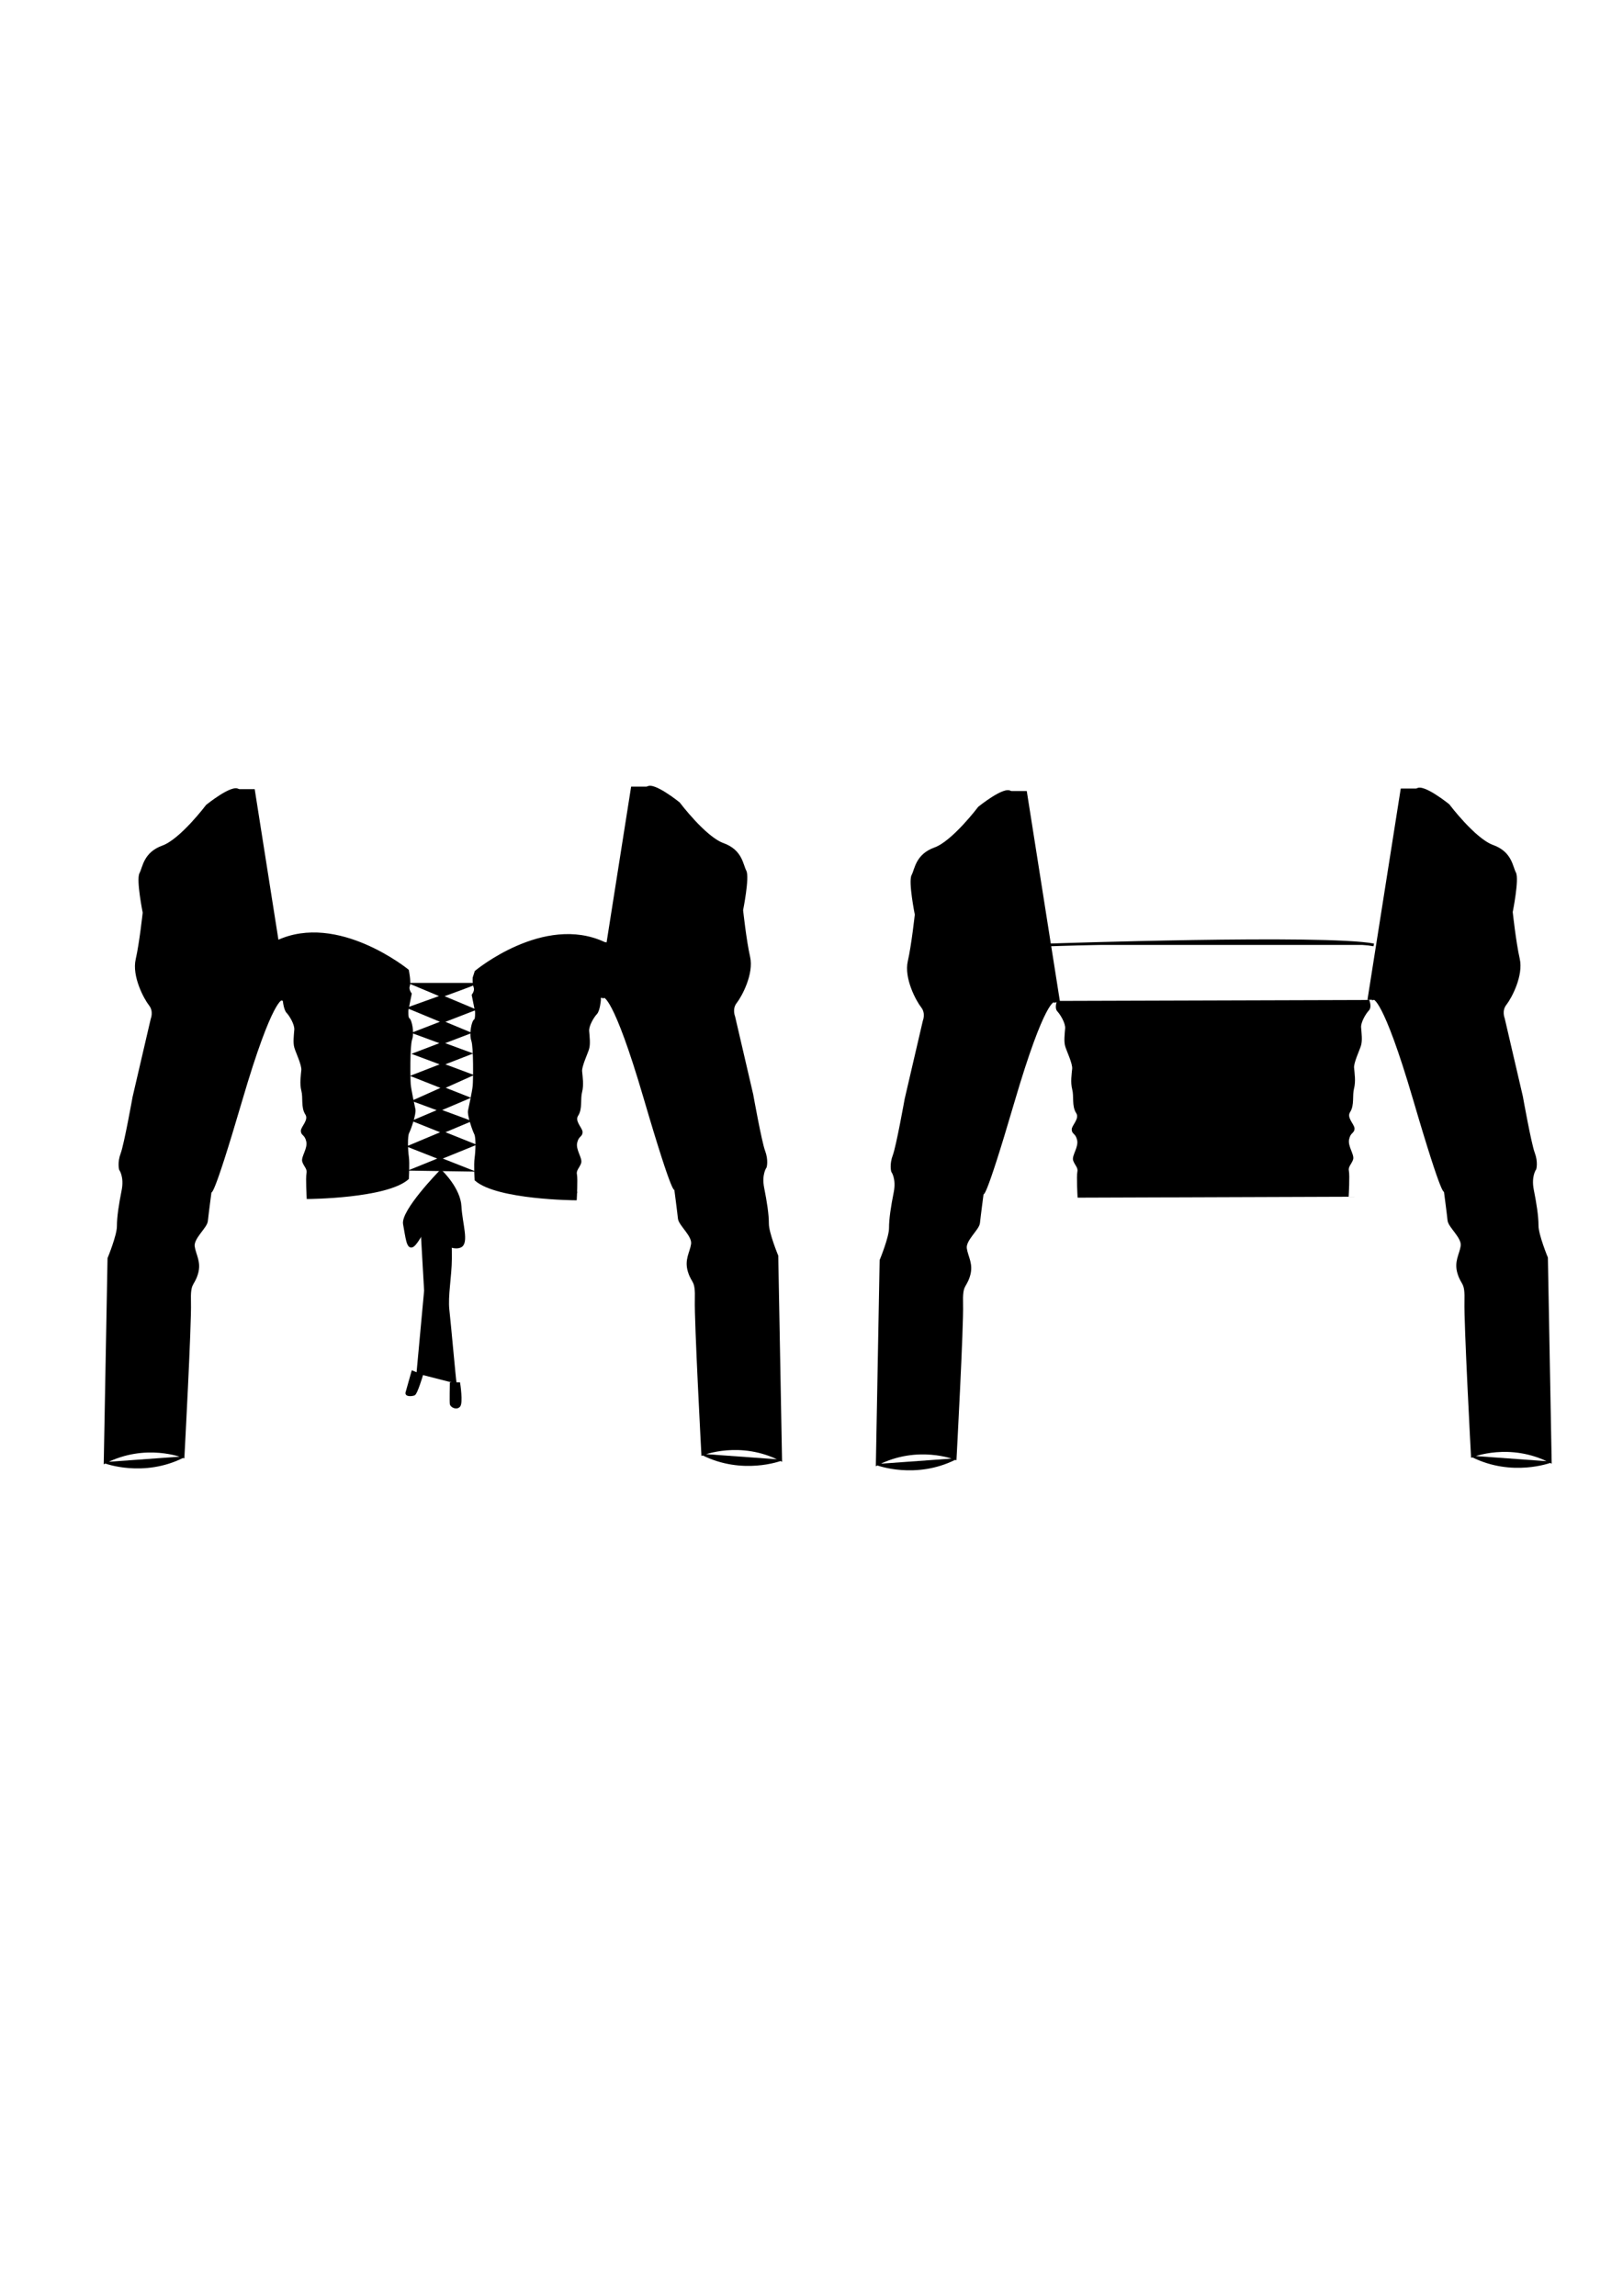 <?xml version="1.0" encoding="utf-8"?>
<!-- Generator: Adobe Illustrator 25.2.0, SVG Export Plug-In . SVG Version: 6.00 Build 0)  -->
<svg version="1.1" id="Layer_1" xmlns="http://www.w3.org/2000/svg" xmlns:xlink="http://www.w3.org/1999/xlink" x="0px" y="0px"
	 viewBox="0 0 595.28 841.89" style="enable-background:new 0 0 595.28 841.89;" xml:space="preserve">
<style type="text/css">
	.st0{stroke:#000000;stroke-miterlimit:10;}
	.st1{stroke:#000000;stroke-width:0.5;stroke-miterlimit:10;}
	.st2{stroke:#000000;stroke-width:0.5;stroke-miterlimit:10;stroke-dasharray:0.969,0.969;}
	.st3{stroke:#000000;stroke-width:0.75;stroke-miterlimit:10;}
	.st4{stroke:#000000;stroke-width:0.5;stroke-miterlimit:10;stroke-dasharray:1;}
</style>
<g>
	<polygon class="st0" points="87.47,289.89 92.99,289.89 105.04,366.35 103.32,366.35 	"/>
	<path class="st0" d="M67.15,534.08c0,0-13.78-5.51-28.59,2.07l1.38-74.67c0,0,3.44-8.34,3.44-11.78s0.69-7.92,1.72-13.09
		c1.03-5.17-0.92-7.81-0.92-7.81s-0.69-2.41,0.57-5.74c1.26-3.33,4.36-20.67,4.36-20.67l6.66-28.64c0,0,1.21-2.93-0.69-5.34
		c-1.89-2.41-6.2-10.5-4.82-16.53c1.38-6.03,2.58-17.22,2.58-17.22s-2.41-12.05-1.21-14.29c1.21-2.24,1.38-7.4,8.09-9.82
		c6.72-2.41,16.25-15.04,16.25-15.04s9.41-7.58,11.48-5.63c2.07,1.95,15.84,76.46,15.84,76.46s-3.67-1.26-14.92,37.08
		s-11.25,33.29-11.25,33.29s-1.15,8.73-1.38,11.02c-0.23,2.3-5.28,6.2-4.82,9.41c0.46,3.21,2.53,5.74,1.15,10.1
		s-2.76,2.76-2.53,10.33C69.79,485.18,67.15,534.08,67.15,534.08z"/>
	<path class="st0" d="M38.57,536.15c0,0,14.01,5.28,28.59-2.07"/>
	<g>
		<g>
			<path class="st1" d="M38.57,531.33c0,0,0.15-0.09,0.44-0.23"/>
			<path class="st2" d="M39.88,530.69c3.1-1.32,11.7-4.05,26.28-1.82"/>
			<path class="st1" d="M66.66,528.95c0.16,0.03,0.33,0.05,0.5,0.08"/>
		</g>
	</g>
	<g>
		<path d="M87.58,297.01c-2.36,1.12-4.62,2.49-6.79,3.97c-2.16,1.5-4.23,3.13-6.1,4.98c-1.86,1.86-3.55,3.89-4.9,6.15
			c-1.3,2.29-2.22,4.79-2.63,7.4c0.37-2.62,1.25-5.14,2.52-7.46c1.33-2.29,3-4.37,4.84-6.27c1.85-1.89,3.92-3.57,6.06-5.11
			c2.16-1.53,4.41-2.93,6.8-4.12L87.58,297.01z"/>
	</g>
	<g>
		<path d="M92.14,311.22c-0.34,2.15-0.89,4.23-1.56,6.28c-0.68,2.04-1.52,4.04-2.54,5.94c-1.04,1.89-2.28,3.66-3.73,5.26
			c-1.48,1.57-3.21,2.88-5.1,3.9c1.87-1.06,3.57-2.39,5.01-3.98c1.4-1.62,2.6-3.4,3.6-5.29c0.97-1.91,1.76-3.9,2.4-5.94
			c0.63-2.04,1.14-4.13,1.42-6.23L92.14,311.22z"/>
	</g>
	<g>
		<path d="M94.46,330.16c0.03-0.32-0.01-0.73-0.15-0.89c-0.08-0.14-0.42-0.02-0.7,0.19c-0.57,0.41-1.06,1-1.53,1.57
			c-0.94,1.16-1.79,2.4-2.61,3.66c-1.64,2.52-3.15,5.13-4.66,7.74l-9.04,15.66l8.82-15.78c1.47-2.63,2.95-5.26,4.56-7.82
			c0.81-1.28,1.64-2.54,2.58-3.73c0.48-0.59,0.96-1.19,1.6-1.67c0.16-0.12,0.34-0.23,0.56-0.31c0.21-0.08,0.57-0.07,0.77,0.17
			c0.33,0.44,0.3,0.85,0.29,1.27L94.46,330.16z"/>
	</g>
	<g>
		<path d="M98.84,343.52c-0.01,1.88-0.18,3.73-0.5,5.56c-0.32,1.83-0.8,3.64-1.5,5.37c-0.35,0.86-0.77,1.69-1.25,2.49
			c-0.5,0.79-1.06,1.53-1.63,2.25l-3.38,4.4l3.28-4.47c0.56-0.74,1.1-1.49,1.57-2.28c0.45-0.8,0.85-1.63,1.18-2.49
			c0.66-1.72,1.08-3.52,1.36-5.33c0.28-1.81,0.41-3.67,0.37-5.49L98.84,343.52z"/>
	</g>
	<g>
		<path d="M101.74,358.33c-0.71-0.09-1.51,0.04-2.23,0.3c-0.73,0.26-1.4,0.68-2,1.17c-0.62,0.49-1.11,1.11-1.59,1.74
			c-0.23,0.32-0.43,0.66-0.65,1l-0.56,1.06l0.5-1.09c0.2-0.35,0.39-0.7,0.6-1.04c0.45-0.66,0.92-1.32,1.53-1.86
			c0.59-0.55,1.27-1.02,2.03-1.34c0.76-0.31,1.56-0.51,2.44-0.44L101.74,358.33z"/>
	</g>
	<g>
		<path d="M53.1,334.59c0.79,2.56,1.52,5.13,2.21,7.71c0.34,1.29,0.66,2.59,0.94,3.9c0.27,1.31,0.55,2.63,0.58,3.96
			c-0.07-1.34-0.39-2.64-0.7-3.94c-0.32-1.29-0.69-2.58-1.06-3.86c-0.76-2.56-1.58-5.1-2.44-7.62L53.1,334.59z"/>
	</g>
	<g>
		<path d="M55.99,373.61c1.58,2.21,2.98,4.53,4.12,6.98c0.58,1.22,1.05,2.5,1.38,3.81c0.32,1.3,0.51,2.69,0.15,4.01
			c0.32-1.32,0.08-2.69-0.27-3.97c-0.37-1.29-0.88-2.53-1.49-3.73c-1.21-2.39-2.68-4.66-4.29-6.78L55.99,373.61z"/>
	</g>
	<path class="st1" d="M45.11,436.61"/>
	<g>
		<polygon points="93.27,388.53 75.76,415.26 92.85,388.26 		"/>
	</g>
	<g>
		<path d="M45.59,434.38c1.31,2.02,2.48,4.11,3.43,6.32c0.47,1.1,0.9,2.22,1.19,3.39c0.29,1.16,0.5,2.35,0.41,3.55
			c0.04-1.2-0.2-2.38-0.53-3.52c-0.33-1.14-0.79-2.24-1.3-3.32c-1.01-2.15-2.25-4.2-3.61-6.13L45.59,434.38z"/>
	</g>
	<g>
		<path d="M73.14,452.39c-2.15,0.69-4.27,1.48-6.33,2.43c-1.02,0.48-2.03,1-2.97,1.63c-0.47,0.31-0.92,0.66-1.31,1.07
			c-0.39,0.4-0.72,0.91-0.72,1.48c-0.02-0.58,0.3-1.11,0.68-1.52c0.38-0.43,0.82-0.79,1.28-1.13c0.92-0.67,1.92-1.23,2.93-1.75
			c2.03-1.03,4.13-1.91,6.28-2.68L73.14,452.39z"/>
	</g>
	<g>
		<path d="M40.1,466.6c-0.12,1.05-0.14,2.14-0.1,3.21c0.05,1.07,0.17,2.15,0.4,3.2c0.24,1.05,0.57,2.08,1.04,3.05
			c0.5,0.96,1.15,1.83,1.94,2.57c-0.83-0.71-1.51-1.56-2.06-2.51c-0.52-0.96-0.9-1.99-1.18-3.05c-0.27-1.06-0.43-2.14-0.53-3.23
			c-0.09-1.09-0.11-2.18-0.03-3.29L40.1,466.6z"/>
	</g>
	<g>
		<path d="M69.96,472.79c-1.76,1.58-3.43,3.29-4.95,5.12c-0.75,0.92-1.46,1.88-2.06,2.9c-0.6,1.02-1.12,2.13-1.13,3.34
			c-0.03-1.2,0.46-2.36,1.03-3.4c0.58-1.05,1.25-2.04,1.98-2.99c1.47-1.89,3.08-3.66,4.81-5.33L69.96,472.79z"/>
	</g>
	<g>
		<polygon class="st0" points="237.42,288.97 231.91,288.97 219.86,365.43 221.58,365.43 		"/>
		<path class="st0" d="M257.74,533.17c0,0,13.78-5.51,28.59,2.07l-1.38-74.67c0,0-3.44-8.34-3.44-11.78s-0.69-7.92-1.72-13.09
			s0.92-7.81,0.92-7.81s0.69-2.41-0.57-5.74c-1.26-3.33-4.36-20.67-4.36-20.67l-6.66-28.64c0,0-1.21-2.93,0.69-5.34
			c1.89-2.41,6.2-10.5,4.82-16.53c-1.38-6.03-2.58-17.22-2.58-17.22s2.41-12.05,1.21-14.29c-1.21-2.24-1.38-7.41-8.09-9.82
			c-6.72-2.41-16.25-15.04-16.25-15.04s-9.41-7.58-11.48-5.63c-2.07,1.95-15.84,76.46-15.84,76.46s3.67-1.26,14.92,37.08
			c11.25,38.35,11.25,33.29,11.25,33.29s1.15,8.73,1.38,11.02c0.23,2.3,5.28,6.2,4.82,9.41c-0.46,3.21-2.53,5.74-1.15,10.1
			s2.76,2.76,2.53,10.33S257.74,533.17,257.74,533.17z"/>
		<path class="st0" d="M286.33,535.23c0,0-14.01,5.28-28.59-2.07"/>
		<g>
			<g>
				<path class="st1" d="M286.33,530.41c0,0-0.15-0.09-0.44-0.23"/>
				<path class="st2" d="M285.02,529.77c-3.1-1.32-11.7-4.05-26.28-1.82"/>
				<path class="st1" d="M258.24,528.03c-0.16,0.03-0.33,0.05-0.5,0.08"/>
			</g>
		</g>
		<g>
			<path d="M237.53,295.63c2.39,1.18,4.63,2.59,6.8,4.12c2.15,1.54,4.21,3.22,6.06,5.11c1.84,1.9,3.51,3.98,4.84,6.27
				c1.27,2.32,2.15,4.85,2.52,7.46c-0.41-2.61-1.33-5.11-2.63-7.4c-1.36-2.26-3.05-4.29-4.9-6.15c-1.87-1.85-3.95-3.48-6.1-4.98
				c-2.17-1.48-4.43-2.85-6.79-3.97L237.53,295.63z"/>
		</g>
		<g>
			<path d="M233.26,310.24c0.29,2.1,0.8,4.19,1.42,6.23c0.64,2.04,1.43,4.03,2.4,5.94c1,1.89,2.19,3.68,3.6,5.29
				c1.44,1.59,3.14,2.92,5.01,3.98c-1.89-1.02-3.62-2.33-5.1-3.9c-1.44-1.6-2.68-3.37-3.73-5.26c-1.01-1.9-1.85-3.89-2.54-5.94
				c-0.67-2.05-1.23-4.13-1.56-6.28L233.26,310.24z"/>
		</g>
		<g>
			<path d="M229.94,329.29c0-0.42-0.04-0.83,0.29-1.27c0.2-0.23,0.56-0.24,0.77-0.17c0.22,0.08,0.4,0.18,0.56,0.31
				c0.64,0.49,1.12,1.08,1.6,1.67c0.94,1.2,1.77,2.46,2.58,3.73c1.61,2.55,3.09,5.18,4.56,7.82l8.82,15.78l-9.04-15.66
				c-1.51-2.61-3.02-5.22-4.66-7.74c-0.82-1.26-1.67-2.5-2.61-3.66c-0.47-0.57-0.96-1.15-1.53-1.57c-0.28-0.21-0.62-0.33-0.7-0.19
				c-0.14,0.16-0.18,0.58-0.15,0.89L229.94,329.29z"/>
		</g>
		<g>
			<path d="M226.56,342.62c-0.03,1.82,0.1,3.67,0.37,5.49c0.28,1.82,0.7,3.62,1.36,5.33c0.33,0.86,0.73,1.69,1.18,2.49
				c0.47,0.78,1.01,1.54,1.57,2.28l3.28,4.47l-3.38-4.4c-0.57-0.73-1.13-1.47-1.63-2.25c-0.48-0.8-0.9-1.63-1.25-2.49
				c-0.7-1.72-1.17-3.54-1.5-5.37c-0.32-1.84-0.49-3.69-0.5-5.56L226.56,342.62z"/>
		</g>
		<g>
			<path d="M223.08,356.92c0.88-0.07,1.68,0.13,2.44,0.44c0.76,0.32,1.43,0.79,2.03,1.34c0.61,0.54,1.08,1.2,1.53,1.86
				c0.21,0.34,0.4,0.69,0.6,1.04l0.5,1.09l-0.56-1.06c-0.21-0.33-0.42-0.67-0.65-1c-0.48-0.63-0.98-1.25-1.59-1.74
				c-0.6-0.5-1.27-0.91-2-1.17c-0.72-0.26-1.52-0.39-2.23-0.3L223.08,356.92z"/>
		</g>
		<g>
			<path d="M272.27,333.83c-0.86,2.52-1.68,5.07-2.44,7.62c-0.37,1.28-0.74,2.57-1.06,3.86c-0.31,1.3-0.63,2.6-0.7,3.94
				c0.03-1.34,0.31-2.66,0.58-3.96c0.28-1.31,0.61-2.6,0.94-3.9c0.68-2.59,1.42-5.16,2.21-7.71L272.27,333.83z"/>
		</g>
		<g>
			<path d="M269.31,372.99c-1.62,2.12-3.09,4.39-4.29,6.78c-0.61,1.19-1.12,2.44-1.49,3.73c-0.35,1.28-0.59,2.65-0.27,3.97
				c-0.36-1.31-0.16-2.7,0.15-4.01c0.33-1.31,0.81-2.58,1.38-3.81c1.14-2.45,2.54-4.77,4.12-6.98L269.31,372.99z"/>
		</g>
		<g>
			<polygon points="232.04,387.34 249.13,414.34 231.62,387.61 			"/>
		</g>
		<g>
			<path d="M279.72,433.75c-1.36,1.94-2.6,3.98-3.61,6.13c-0.51,1.07-0.97,2.17-1.3,3.32c-0.33,1.14-0.58,2.32-0.53,3.52
				c-0.09-1.2,0.12-2.39,0.41-3.55c0.29-1.16,0.72-2.29,1.19-3.39c0.95-2.2,2.12-4.3,3.43-6.32L279.72,433.75z"/>
		</g>
		<g>
			<path d="M251.91,451c2.15,0.78,4.25,1.65,6.28,2.68c1.01,0.52,2.01,1.08,2.93,1.75c0.46,0.33,0.9,0.7,1.28,1.13
				c0.38,0.42,0.7,0.95,0.68,1.52c0-0.58-0.34-1.08-0.72-1.48c-0.39-0.41-0.84-0.75-1.31-1.07c-0.94-0.63-1.95-1.15-2.97-1.63
				c-2.05-0.95-4.18-1.74-6.33-2.43L251.91,451z"/>
		</g>
		<g>
			<path d="M285.29,465.63c0.08,1.11,0.06,2.2-0.03,3.29c-0.09,1.09-0.25,2.17-0.53,3.23c-0.28,1.06-0.66,2.09-1.18,3.05
				c-0.54,0.95-1.23,1.81-2.06,2.51c0.8-0.74,1.45-1.62,1.94-2.57c0.47-0.97,0.81-2,1.04-3.05c0.23-1.05,0.35-2.13,0.4-3.2
				c0.04-1.07,0.02-2.16-0.1-3.21L285.29,465.63z"/>
		</g>
		<g>
			<path d="M255.27,471.5c1.73,1.67,3.34,3.44,4.81,5.33c0.73,0.95,1.4,1.94,1.98,2.99c0.57,1.04,1.05,2.19,1.03,3.4
				c-0.01-1.2-0.54-2.32-1.13-3.34c-0.61-1.02-1.31-1.98-2.06-2.9c-1.52-1.83-3.19-3.54-4.95-5.12L255.27,471.5z"/>
		</g>
	</g>
	<path class="st0" d="M101.77,345.31c22.04-10.33,47.7,10.6,47.7,10.6s0.2,1,0.35,2.18c0.16,1.26,0.26,2.73-0.01,3.44
		c-0.52,1.38,0.69,2.93,0.69,2.93l-1.21,6.03c0,0-0.17,2.93,0.52,3.27s1.72,4.82,0.86,7.32c-0.86,2.5-0.69,14.72-0.52,16.62
		c0.17,1.89,1.38,7.58,1.72,9.13c0.34,1.55-1.55,7.06-2.26,8.44c-0.71,1.38-0.5,6.54-0.15,8.95c0.34,2.41,0,7.91,0,7.91
		c-7.92,6.88-36.48,7.06-36.48,7.06s-0.41-7.23-0.06-8.95c0.35-1.72-1.04-2.76-1.56-4.31c-0.52-1.55,2.07-4.65,1.47-7.4
		c-0.6-2.76-1.98-2.41-1.98-3.8c0-1.39,3.1-3.95,1.55-6.33c-1.55-2.38-0.69-5.88-1.37-8.47c-0.68-2.58-0.18-5.51-0.01-7.51
		s-2.07-6.61-2.57-8.34c-0.51-1.72-0.18-4.31-0.01-6.43c0.17-2.12-1.89-5.45-2.95-6.55c-1.05-1.1-1.35-4.9-1.35-4.9l0.88,0.15
		L101.77,345.31z"/>
	<path class="st0" d="M221.58,345.92c-22.04-10.33-47.01,10.45-47.01,10.45l-0.69,2.16c0,0-0.17,2.09,0.34,3.47
		c0.52,1.38-0.69,2.93-0.69,2.93l1.21,6.03c0,0,0.17,2.93-0.52,3.27c-0.69,0.34-1.72,4.82-0.86,7.32c0.86,2.5,0.69,14.72,0.52,16.62
		c-0.17,1.89-1.38,7.58-1.72,9.13c-0.34,1.55,1.55,7.06,2.26,8.44c0.71,1.38,0.5,6.54,0.15,8.95c-0.34,2.41,0,7.91,0,7.91
		c7.92,6.88,36.48,7.06,36.48,7.06s0.41-7.23,0.06-8.95c-0.35-1.72,1.04-2.76,1.56-4.31c0.52-1.55-2.07-4.65-1.47-7.4
		s1.98-2.41,1.98-3.8s-3.1-3.95-1.55-6.33c1.55-2.38,0.69-5.88,1.37-8.47c0.68-2.58,0.18-5.51,0.01-7.51s2.07-6.61,2.57-8.34
		c0.51-1.72,0.18-4.31,0.01-6.43c-0.17-2.12,1.89-5.45,2.95-6.55c1.05-1.1,1.35-4.9,1.35-4.9l-0.02-1.22l1.72-10.92l1.32-8.35
		L221.58,345.92z"/>
	<path class="st3" d="M173.95,360.83c-3.51,1.52-23.9,8.77-23.9,8.77l22.07,9.16l-20.15,7.69l20.92,7.81l-20.97,9.41l20.19,7.46
		l-22.07,9.27l22.48,8.84l-12.03-0.18l-9.1-0.14l22.48-9.13l-21.95-8.78l19.86-8.43l-20.39-8.04l21.13-8.21l-20.61-7.58l21.95-8.5
		l-22.48-9.43H173.95"/>
	<path class="st3" d="M161.3,429.73c0,0-14.01,14.35-13.09,19.17c0.92,4.82,1.21,9.18,3.19,8.04c1.98-1.15,6.92-10.91,8.07-15.96
		C160.61,435.92,161.3,429.73,161.3,429.73z"/>
	<path class="st3" d="M162.1,429.73c0,0,6.43,6.2,6.77,12.63c0.34,6.43,2.87,13.46,0,14.77c-2.87,1.31-9.3-1.79-8.27-7.76
		C161.64,443.39,162.1,429.73,162.1,429.73z"/>
	<path class="st3" d="M151.28,503l3.45,1.38c0,0-1.99,6.63-2.81,6.97c-0.82,0.34-3.14,0.52-2.8-0.69
		C149.47,509.46,151.28,503,151.28,503z"/>
	<path class="st3" d="M165.36,507.3h3.05c0,0,1.12,7.24,0,8.35c-1.12,1.12-2.92,0-3.05-0.77
		C165.23,514.11,165.36,507.3,165.36,507.3z"/>
	<path class="st3" d="M153.12,503.74l2.81-30.44l-1.2-20.97c0,0,2.32-15.45,3.78-17.78c1.46-2.32,3.19-5.31,3.19-5.31
		s3.01,6.95,3.01,8.93s0.7,16.5,0.65,23.32s-1.51,13.71-0.91,18.96c0.6,5.25,2.38,25.57,2.65,26.86"/>
	<g>
		<path d="M107.57,351.54c2.95-1.14,6.17-1.41,9.33-1.35c3.17,0.07,6.31,0.57,9.39,1.24c1.53,0.38,3.07,0.77,4.57,1.26
			c1.52,0.44,3,0.99,4.48,1.54c1.48,0.55,2.92,1.21,4.37,1.8l4.26,2.05l-4.35-1.83c-1.47-0.55-2.92-1.16-4.41-1.67
			c-2.96-1.04-5.96-1.98-9.02-2.67c-3.05-0.71-6.16-1.19-9.29-1.34c-1.56-0.1-3.13-0.04-4.7,0.08
			C110.62,350.78,109.06,351.05,107.57,351.54z"/>
	</g>
	<g>
		<path d="M107.57,356.25l6.02,1.74c2.01,0.56,4.01,1.14,6.04,1.65c2.02,0.53,4.05,1.01,6.09,1.42c1.02,0.19,2.05,0.38,3.08,0.49
			c1.03,0.14,2.07,0.19,3.12,0.1c-2.07,0.36-4.2,0.09-6.26-0.21c-2.07-0.34-4.11-0.82-6.14-1.32c-2.02-0.55-4.03-1.12-6.02-1.76
			C111.48,357.72,109.51,357.01,107.57,356.25z"/>
	</g>
	<g>
		<path d="M143.96,371.29c-2.54,0.65-5.12,1.12-7.72,1.47c-2.6,0.36-5.22,0.56-7.84,0.68c-2.62,0.09-5.25,0.09-7.87-0.08
			c-2.62-0.13-5.22-0.49-7.8-0.92c1.31,0.11,2.6,0.28,3.91,0.34c1.3,0.1,2.61,0.18,3.91,0.2c2.61,0.09,5.22,0.09,7.83-0.04
			c2.61-0.08,5.21-0.29,7.81-0.56C138.79,372.1,141.39,371.76,143.96,371.29z"/>
	</g>
	<g>
		<path d="M114.8,380.59c2.38,0.31,4.77,0.6,7.15,0.89c2.38,0.27,4.77,0.56,7.16,0.75c2.39,0.22,4.78,0.39,7.17,0.44
			c1.2,0.01,2.39,0.03,3.59-0.07c1.2-0.05,2.38-0.24,3.52-0.63c-2.23,0.94-4.72,1.02-7.11,1.09c-2.41,0.02-4.82-0.15-7.22-0.33
			c-2.39-0.24-4.78-0.51-7.16-0.87C119.52,381.51,117.15,381.08,114.8,380.59z"/>
	</g>
	<g>
		<path d="M115.72,385.52c1.39,0.58,2.74,1.2,4.12,1.74c0.68,0.28,1.38,0.53,2.08,0.75c0.7,0.21,1.42,0.39,2.18,0.38
			c-0.74,0.22-1.53,0.13-2.27-0.01c-0.75-0.14-1.47-0.38-2.18-0.66c-0.7-0.29-1.39-0.6-2.04-0.98
			C116.96,386.38,116.31,385.99,115.72,385.52z"/>
	</g>
	<g>
		<path d="M145.57,388.4c-1.44,0.6-2.91,1.11-4.39,1.59c-1.48,0.48-2.98,0.89-4.49,1.29c-1.52,0.36-3.04,0.7-4.59,0.93
			c-1.54,0.22-3.12,0.39-4.67,0.21c1.56-0.03,3.09-0.29,4.61-0.59c1.52-0.3,3.03-0.63,4.53-1.03
			C139.58,390.07,142.56,389.19,145.57,388.4z"/>
	</g>
	<g>
		<path d="M116.29,398.27c2.25,0.45,4.49,0.87,6.74,1.27c2.25,0.4,4.5,0.79,6.76,1.1c2.26,0.33,4.53,0.58,6.8,0.73l1.71,0.07
			c0.57,0.02,1.14-0.02,1.71-0.02c0.57,0.01,1.13-0.1,1.7-0.14c0.57-0.05,1.11-0.25,1.67-0.37c-2.15,0.84-4.52,0.88-6.8,0.85
			c-2.3-0.07-4.58-0.33-6.86-0.62c-2.27-0.35-4.53-0.74-6.77-1.22C120.72,399.45,118.49,398.9,116.29,398.27z"/>
	</g>
	<g>
		<path d="M144.88,405.16c-3.43,1.4-6.99,2.47-10.59,3.37c-1.81,0.4-3.63,0.78-5.48,0.97c-1.83,0.15-3.78,0.29-5.51-0.43
			c0.9,0.25,1.81,0.35,2.73,0.3c0.92-0.01,1.83-0.13,2.74-0.25c1.82-0.27,3.62-0.64,5.42-1.08
			C137.77,407.2,141.32,406.17,144.88,405.16z"/>
	</g>
	<g>
		<path d="M116.98,412.86c2.94,0.65,5.87,1.3,8.83,1.71c1.48,0.24,2.97,0.36,4.45,0.41c1.48,0.03,3-0.04,4.39-0.63
			c-1.31,0.79-2.89,0.98-4.39,1.02c-1.52,0.04-3.03-0.1-4.53-0.3c-1.49-0.24-2.98-0.52-4.44-0.89
			C119.84,413.81,118.39,413.39,116.98,412.86z"/>
	</g>
	<g>
		<path d="M146.26,413.42c-2.42,2.28-5.1,4.28-7.89,6.1c-1.42,0.87-2.87,1.7-4.41,2.37c-1.53,0.62-3.2,1.21-4.87,0.94
			c0.42-0.03,0.83,0.01,1.23-0.07c0.4-0.1,0.81-0.14,1.19-0.3c0.39-0.14,0.78-0.25,1.16-0.41l1.13-0.5c1.48-0.73,2.91-1.55,4.3-2.45
			C140.9,417.34,143.57,415.38,146.26,413.42z"/>
	</g>
	<g>
		<path d="M116.98,428.12c2.11,0.39,4.23,0.67,6.35,0.92c2.12,0.23,4.25,0.42,6.38,0.44c2.13,0.05,4.27,0.01,6.37-0.29
			c2.1-0.29,4.2-0.75,6.15-1.64c-1.87,1.06-3.98,1.66-6.1,2.02c-2.13,0.38-4.29,0.42-6.44,0.41c-2.15-0.06-4.3-0.24-6.42-0.56
			C121.16,429.1,119.05,428.69,116.98,428.12z"/>
	</g>
	<g>
		<path d="M216.66,351.54c-1.5-0.49-3.05-0.76-4.62-0.89c-1.56-0.12-3.13-0.18-4.7-0.08c-3.13,0.15-6.24,0.63-9.29,1.34
			c-3.06,0.69-6.06,1.63-9.02,2.67c-1.49,0.51-2.94,1.12-4.41,1.67l-4.35,1.83l4.26-2.05c1.46-0.6,2.9-1.25,4.37-1.8
			c1.48-0.55,2.96-1.1,4.48-1.54c1.5-0.49,3.03-0.88,4.57-1.26c3.09-0.67,6.23-1.17,9.39-1.24
			C210.49,350.13,213.71,350.4,216.66,351.54z"/>
	</g>
	<g>
		<path d="M216.66,356.25c-1.95,0.76-3.92,1.47-5.91,2.1c-1.99,0.65-4,1.21-6.02,1.76c-2.03,0.5-4.07,0.98-6.14,1.32
			c-2.06,0.31-4.19,0.57-6.26,0.21c1.04,0.09,2.08,0.04,3.12-0.1c1.03-0.11,2.06-0.3,3.08-0.49c2.04-0.42,4.07-0.89,6.09-1.42
			c2.02-0.51,4.03-1.08,6.04-1.65L216.66,356.25z"/>
	</g>
	<g>
		<path d="M180.27,371.29c2.57,0.48,5.17,0.81,7.77,1.09c2.6,0.27,5.2,0.48,7.81,0.56c2.61,0.13,5.22,0.13,7.83,0.04
			c1.31-0.02,2.61-0.11,3.91-0.2c1.31-0.06,2.6-0.23,3.91-0.34c-2.58,0.43-5.18,0.8-7.8,0.92c-2.62,0.17-5.25,0.17-7.87,0.08
			c-2.62-0.12-5.24-0.32-7.84-0.68C185.39,372.41,182.8,371.94,180.27,371.29z"/>
	</g>
	<g>
		<path d="M209.43,380.59c-2.35,0.49-4.72,0.92-7.1,1.27c-2.38,0.35-4.77,0.63-7.16,0.87c-2.4,0.18-4.8,0.35-7.22,0.33
			c-2.39-0.06-4.88-0.14-7.11-1.09c1.14,0.39,2.32,0.58,3.52,0.63c1.19,0.1,2.39,0.08,3.59,0.07c2.39-0.06,4.79-0.22,7.17-0.44
			c2.39-0.19,4.77-0.48,7.16-0.75C204.66,381.19,207.04,380.9,209.43,380.59z"/>
	</g>
	<g>
		<path d="M208.51,385.52c-0.6,0.47-1.24,0.86-1.9,1.23c-0.65,0.37-1.34,0.69-2.04,0.98c-0.7,0.28-1.43,0.52-2.18,0.66
			c-0.74,0.14-1.53,0.23-2.27,0.01c0.75,0.01,1.47-0.17,2.18-0.38c0.7-0.22,1.4-0.46,2.08-0.75
			C205.77,386.72,207.12,386.1,208.51,385.52z"/>
	</g>
	<g>
		<path d="M178.66,388.4c3.01,0.8,5.99,1.67,9,2.4c1.5,0.4,3.01,0.73,4.53,1.03c1.52,0.3,3.05,0.56,4.61,0.59
			c-1.55,0.18-3.13,0.01-4.67-0.21c-1.55-0.23-3.07-0.56-4.59-0.93c-1.51-0.4-3.01-0.81-4.49-1.29
			C181.57,389.5,180.1,388.99,178.66,388.4z"/>
	</g>
	<g>
		<path d="M207.93,398.27c-2.2,0.63-4.43,1.18-6.67,1.65c-2.24,0.48-4.5,0.86-6.77,1.22c-2.27,0.29-4.56,0.55-6.86,0.62
			c-2.28,0.04-4.65-0.01-6.8-0.85c0.56,0.12,1.1,0.32,1.67,0.37c0.57,0.04,1.13,0.15,1.7,0.14c0.57,0,1.14,0.04,1.71,0.02l1.71-0.07
			c2.27-0.15,4.54-0.4,6.8-0.73c2.26-0.31,4.51-0.7,6.76-1.1C203.44,399.14,205.69,398.72,207.93,398.27z"/>
	</g>
	<g>
		<path d="M179.35,405.16c3.56,1.01,7.11,2.05,10.7,2.88c1.79,0.43,3.6,0.8,5.42,1.08c0.91,0.12,1.82,0.24,2.74,0.25
			c0.92,0.05,1.83-0.05,2.73-0.3c-1.73,0.72-3.68,0.58-5.51,0.43c-1.85-0.19-3.67-0.58-5.48-0.97
			C186.33,407.63,182.78,406.56,179.35,405.16z"/>
	</g>
	<g>
		<path d="M207.25,412.86c-1.41,0.53-2.86,0.94-4.32,1.32c-1.46,0.37-2.95,0.64-4.44,0.89c-1.5,0.2-3.01,0.33-4.53,0.3
			c-1.5-0.04-3.08-0.23-4.39-1.02c1.39,0.59,2.91,0.67,4.39,0.63c1.49-0.04,2.98-0.17,4.45-0.41
			C201.38,414.16,204.31,413.51,207.25,412.86z"/>
	</g>
	<g>
		<path d="M177.97,413.42c2.68,1.96,5.35,3.92,8.15,5.68c1.39,0.89,2.82,1.71,4.3,2.45l1.13,0.5c0.38,0.16,0.77,0.27,1.16,0.41
			c0.38,0.16,0.79,0.19,1.19,0.3c0.4,0.09,0.82,0.04,1.23,0.07c-1.67,0.27-3.34-0.32-4.87-0.94c-1.53-0.67-2.98-1.51-4.41-2.37
			C183.07,417.7,180.39,415.7,177.97,413.42z"/>
	</g>
	<g>
		<path d="M207.25,428.12c-2.07,0.57-4.18,0.99-6.3,1.3c-2.12,0.31-4.27,0.5-6.42,0.56c-2.15,0.01-4.31-0.03-6.44-0.41
			c-2.12-0.36-4.22-0.96-6.1-2.02c1.96,0.89,4.05,1.35,6.15,1.64c2.11,0.3,4.24,0.34,6.37,0.29c2.13-0.01,4.26-0.21,6.38-0.44
			C203.02,428.79,205.14,428.51,207.25,428.12z"/>
	</g>
</g>
<g>
	<g>
		<polygon class="st0" points="370.66,290.59 376.17,290.59 388.22,367.05 386.5,367.05 		"/>
		<path class="st0" d="M350.34,534.78c0,0-13.78-5.51-28.59,2.07l1.38-74.67c0,0,3.44-8.34,3.44-11.78s0.69-7.92,1.72-13.09
			c1.03-5.17-0.92-7.81-0.92-7.81s-0.69-2.41,0.57-5.74c1.26-3.33,4.36-20.67,4.36-20.67l6.66-28.64c0,0,1.21-2.93-0.69-5.34
			c-1.89-2.41-6.2-10.5-4.82-16.53c1.38-6.03,2.58-17.22,2.58-17.22s-2.41-12.05-1.21-14.29s1.38-7.4,8.09-9.82
			c6.72-2.41,16.25-15.04,16.25-15.04s9.41-7.58,11.48-5.63c2.07,1.95,15.84,76.46,15.84,76.46s-3.67-1.26-14.92,37.08
			s-11.25,33.29-11.25,33.29s-1.15,8.73-1.38,11.02c-0.23,2.3-5.28,6.2-4.82,9.41c0.46,3.21,2.53,5.74,1.15,10.1
			s-2.76,2.76-2.53,10.33C352.98,485.88,350.34,534.78,350.34,534.78z"/>
		<path class="st0" d="M321.75,536.85c0,0,14.01,5.28,28.59-2.07"/>
		<g>
			<g>
				<path class="st1" d="M321.75,532.03c0,0,0.15-0.09,0.44-0.23"/>
				<path class="st2" d="M323.06,531.39c3.1-1.32,11.7-4.05,26.28-1.82"/>
				<path class="st1" d="M349.84,529.65c0.16,0.03,0.33,0.05,0.5,0.08"/>
			</g>
		</g>
		<g>
			<path d="M370.76,297.71c-2.36,1.12-4.62,2.49-6.79,3.97c-2.16,1.5-4.23,3.13-6.1,4.98c-1.86,1.86-3.55,3.89-4.9,6.15
				c-1.3,2.29-2.22,4.79-2.63,7.4c0.37-2.62,1.25-5.14,2.52-7.46c1.33-2.29,3-4.37,4.84-6.27c1.85-1.89,3.92-3.57,6.06-5.11
				c2.16-1.53,4.41-2.93,6.8-4.12L370.76,297.71z"/>
		</g>
		<g>
			<path d="M375.32,311.92c-0.34,2.15-0.89,4.23-1.56,6.28c-0.68,2.04-1.52,4.04-2.54,5.94c-1.04,1.89-2.28,3.66-3.73,5.26
				c-1.48,1.57-3.21,2.88-5.1,3.9c1.87-1.06,3.57-2.39,5.01-3.98c1.4-1.62,2.6-3.4,3.6-5.29c0.97-1.91,1.76-3.9,2.4-5.94
				c0.63-2.04,1.14-4.13,1.42-6.23L375.32,311.92z"/>
		</g>
		<g>
			<path d="M377.64,330.86c0.03-0.32-0.01-0.73-0.15-0.89c-0.08-0.14-0.42-0.02-0.7,0.19c-0.57,0.41-1.06,1-1.53,1.57
				c-0.94,1.16-1.79,2.4-2.61,3.66c-1.64,2.52-3.15,5.13-4.66,7.74l-9.04,15.66l8.82-15.78c1.47-2.63,2.95-5.26,4.56-7.82
				c0.81-1.28,1.64-2.54,2.58-3.73c0.48-0.59,0.96-1.19,1.6-1.67c0.16-0.12,0.34-0.23,0.56-0.31c0.21-0.08,0.57-0.07,0.77,0.17
				c0.33,0.44,0.3,0.85,0.29,1.27L377.64,330.86z"/>
		</g>
		<g>
			<path d="M382.02,344.22c-0.01,1.88-0.18,3.73-0.5,5.56c-0.32,1.83-0.8,3.64-1.5,5.37c-0.35,0.86-0.77,1.69-1.25,2.49
				c-0.5,0.79-1.06,1.53-1.63,2.25l-3.38,4.4l3.28-4.47c0.56-0.74,1.1-1.49,1.57-2.28c0.45-0.8,0.85-1.63,1.18-2.49
				c0.66-1.72,1.08-3.52,1.36-5.33c0.28-1.81,0.41-3.67,0.37-5.49L382.02,344.22z"/>
		</g>
		<g>
			<path d="M384.92,359.03c-0.71-0.09-1.51,0.04-2.23,0.3c-0.73,0.26-1.4,0.68-2,1.17c-0.62,0.49-1.11,1.11-1.59,1.74
				c-0.23,0.32-0.43,0.66-0.65,1l-0.56,1.06l0.5-1.09c0.2-0.35,0.39-0.7,0.6-1.04c0.45-0.66,0.92-1.32,1.53-1.86
				c0.59-0.55,1.27-1.02,2.03-1.34c0.76-0.31,1.56-0.51,2.44-0.44L384.92,359.03z"/>
		</g>
		<g>
			<path d="M336.28,335.29c0.79,2.56,1.52,5.13,2.21,7.71c0.34,1.29,0.66,2.59,0.94,3.9c0.27,1.31,0.55,2.63,0.58,3.96
				c-0.07-1.34-0.39-2.64-0.7-3.94c-0.32-1.29-0.69-2.58-1.06-3.86c-0.76-2.56-1.58-5.1-2.44-7.62L336.28,335.29z"/>
		</g>
		<g>
			<path d="M339.17,374.3c1.58,2.21,2.98,4.53,4.12,6.98c0.58,1.22,1.05,2.5,1.38,3.81c0.32,1.3,0.51,2.69,0.15,4.01
				c0.32-1.32,0.08-2.69-0.27-3.97c-0.37-1.29-0.88-2.53-1.49-3.73c-1.21-2.39-2.68-4.66-4.29-6.78L339.17,374.3z"/>
		</g>
		<g>
			<polygon points="376.46,389.23 358.95,415.96 376.04,388.96 			"/>
		</g>
		<g>
			<path d="M328.77,435.08c1.31,2.02,2.48,4.11,3.43,6.32c0.47,1.1,0.9,2.22,1.19,3.39c0.29,1.16,0.5,2.35,0.41,3.55
				c0.04-1.2-0.2-2.38-0.53-3.52c-0.33-1.14-0.79-2.24-1.3-3.32c-1.01-2.15-2.25-4.2-3.61-6.13L328.77,435.08z"/>
		</g>
		<g>
			<path d="M356.33,453.09c-2.15,0.69-4.27,1.48-6.33,2.43c-1.02,0.48-2.03,1-2.97,1.63c-0.47,0.31-0.92,0.66-1.31,1.07
				c-0.39,0.4-0.72,0.91-0.72,1.48c-0.02-0.58,0.3-1.11,0.68-1.52c0.38-0.43,0.82-0.79,1.28-1.13c0.92-0.67,1.92-1.23,2.93-1.75
				c2.03-1.03,4.13-1.91,6.28-2.68L356.33,453.09z"/>
		</g>
		<g>
			<path d="M323.28,467.3c-0.12,1.05-0.14,2.14-0.1,3.21c0.05,1.07,0.17,2.15,0.4,3.2c0.24,1.05,0.57,2.08,1.04,3.05
				c0.5,0.96,1.15,1.83,1.94,2.57c-0.83-0.71-1.51-1.56-2.06-2.51c-0.52-0.96-0.9-1.99-1.18-3.05c-0.27-1.06-0.43-2.14-0.53-3.23
				c-0.09-1.09-0.11-2.18-0.03-3.29L323.28,467.3z"/>
		</g>
		<g>
			<path d="M353.15,473.49c-1.76,1.58-3.43,3.29-4.95,5.12c-0.75,0.92-1.46,1.88-2.06,2.9c-0.6,1.02-1.12,2.13-1.13,3.34
				c-0.03-1.2,0.46-2.36,1.03-3.4c0.58-1.05,1.25-2.04,1.98-2.99c1.47-1.89,3.08-3.66,4.81-5.33L353.15,473.49z"/>
		</g>
	</g>
	<g>
		<polygon class="st0" points="519.7,289.67 514.19,289.67 502.14,366.13 503.86,366.13 		"/>
		<path class="st0" d="M540.02,533.86c0,0,13.78-5.51,28.59,2.07l-1.38-74.67c0,0-3.44-8.34-3.44-11.78s-0.69-7.92-1.72-13.09
			s0.92-7.81,0.92-7.81s0.69-2.41-0.57-5.74c-1.26-3.33-4.36-20.67-4.36-20.67l-6.66-28.64c0,0-1.21-2.93,0.69-5.34
			c1.89-2.41,6.2-10.5,4.82-16.53c-1.38-6.03-2.58-17.22-2.58-17.22s2.41-12.05,1.21-14.29c-1.21-2.24-1.38-7.41-8.09-9.82
			c-6.72-2.41-16.25-15.04-16.25-15.04s-9.41-7.58-11.48-5.63c-2.07,1.95-15.84,76.46-15.84,76.46s3.67-1.26,14.92,37.08
			c11.25,38.35,11.25,33.29,11.25,33.29s1.15,8.73,1.38,11.02c0.23,2.3,5.28,6.2,4.82,9.41s-2.53,5.74-1.15,10.1
			c1.38,4.36,2.76,2.76,2.53,10.33S540.02,533.86,540.02,533.86z"/>
		<path class="st0" d="M568.61,535.93c0,0-14.01,5.28-28.59-2.07"/>
		<g>
			<g>
				<path class="st1" d="M568.61,531.11c0,0-0.15-0.09-0.44-0.23"/>
				<path class="st2" d="M567.3,530.47c-3.1-1.32-11.7-4.05-26.28-1.82"/>
				<path class="st1" d="M540.52,528.73c-0.16,0.03-0.33,0.05-0.5,0.08"/>
			</g>
		</g>
		<g>
			<path d="M519.81,296.33c2.39,1.18,4.63,2.59,6.8,4.12c2.15,1.54,4.21,3.22,6.06,5.11c1.84,1.9,3.51,3.98,4.84,6.27
				c1.27,2.32,2.15,4.85,2.52,7.46c-0.41-2.61-1.33-5.11-2.63-7.4c-1.36-2.26-3.05-4.29-4.9-6.15c-1.87-1.85-3.95-3.48-6.1-4.98
				c-2.17-1.48-4.43-2.85-6.79-3.97L519.81,296.33z"/>
		</g>
		<g>
			<path d="M515.54,310.94c0.29,2.1,0.8,4.19,1.42,6.23c0.64,2.04,1.43,4.03,2.4,5.94c1,1.89,2.19,3.68,3.6,5.29
				c1.44,1.59,3.14,2.92,5.01,3.98c-1.89-1.02-3.62-2.33-5.1-3.9c-1.44-1.6-2.68-3.37-3.73-5.26c-1.01-1.9-1.85-3.89-2.54-5.94
				c-0.67-2.05-1.23-4.13-1.56-6.28L515.54,310.94z"/>
		</g>
		<g>
			<path d="M512.22,329.99c0-0.42-0.04-0.83,0.29-1.27c0.2-0.23,0.56-0.24,0.77-0.17c0.22,0.08,0.4,0.18,0.56,0.31
				c0.64,0.49,1.12,1.08,1.6,1.67c0.94,1.2,1.77,2.46,2.58,3.73c1.61,2.55,3.09,5.18,4.56,7.82l8.82,15.78l-9.04-15.66
				c-1.51-2.61-3.02-5.22-4.66-7.74c-0.82-1.26-1.67-2.5-2.61-3.66c-0.47-0.57-0.96-1.15-1.53-1.57c-0.28-0.21-0.62-0.33-0.7-0.19
				c-0.14,0.16-0.18,0.58-0.15,0.89L512.22,329.99z"/>
		</g>
		<g>
			<path d="M508.84,343.32c-0.03,1.82,0.1,3.67,0.37,5.49c0.28,1.82,0.7,3.62,1.36,5.33c0.33,0.86,0.73,1.69,1.18,2.49
				c0.47,0.78,1.01,1.54,1.57,2.28l3.28,4.47l-3.38-4.4c-0.57-0.73-1.13-1.47-1.63-2.25c-0.48-0.8-0.9-1.63-1.25-2.49
				c-0.7-1.72-1.17-3.54-1.5-5.37c-0.32-1.84-0.49-3.69-0.5-5.56L508.84,343.32z"/>
		</g>
		<g>
			<path d="M505.36,357.62c0.88-0.07,1.68,0.13,2.44,0.44c0.76,0.32,1.43,0.79,2.03,1.34c0.61,0.54,1.08,1.2,1.53,1.86
				c0.21,0.34,0.4,0.69,0.6,1.04l0.5,1.09l-0.56-1.06c-0.21-0.33-0.42-0.67-0.65-1c-0.48-0.63-0.98-1.25-1.59-1.74
				c-0.6-0.5-1.27-0.91-2-1.17c-0.72-0.26-1.52-0.39-2.23-0.3L505.36,357.62z"/>
		</g>
		<g>
			<path d="M554.55,334.52c-0.86,2.52-1.68,5.07-2.44,7.62c-0.37,1.28-0.74,2.57-1.06,3.86c-0.31,1.3-0.63,2.6-0.7,3.94
				c0.03-1.34,0.31-2.66,0.58-3.96c0.28-1.31,0.61-2.6,0.94-3.9c0.68-2.59,1.42-5.16,2.21-7.71L554.55,334.52z"/>
		</g>
		<g>
			<path d="M551.59,373.69c-1.62,2.12-3.09,4.39-4.29,6.78c-0.61,1.19-1.12,2.44-1.49,3.73c-0.35,1.28-0.59,2.65-0.27,3.97
				c-0.36-1.31-0.16-2.7,0.15-4.01c0.33-1.31,0.81-2.58,1.38-3.81c1.14-2.45,2.54-4.77,4.12-6.98L551.59,373.69z"/>
		</g>
		<g>
			<polygon points="514.32,388.04 531.41,415.04 513.9,388.31 			"/>
		</g>
		<g>
			<path d="M562,434.45c-1.36,1.94-2.6,3.98-3.61,6.13c-0.51,1.07-0.97,2.17-1.3,3.32c-0.33,1.14-0.58,2.32-0.53,3.52
				c-0.09-1.2,0.12-2.39,0.41-3.55c0.29-1.16,0.72-2.29,1.19-3.39c0.95-2.2,2.12-4.3,3.43-6.32L562,434.45z"/>
		</g>
		<g>
			<path d="M534.19,451.7c2.15,0.78,4.25,1.65,6.28,2.68c1.01,0.52,2.01,1.08,2.93,1.75c0.46,0.33,0.9,0.7,1.28,1.13
				c0.38,0.42,0.7,0.95,0.68,1.52c0-0.58-0.34-1.08-0.72-1.48c-0.39-0.41-0.84-0.75-1.31-1.07c-0.94-0.63-1.95-1.15-2.97-1.63
				c-2.05-0.95-4.18-1.74-6.33-2.43L534.19,451.7z"/>
		</g>
		<g>
			<path d="M567.57,466.33c0.08,1.11,0.06,2.2-0.03,3.29c-0.09,1.09-0.25,2.17-0.53,3.23c-0.28,1.06-0.66,2.09-1.18,3.05
				c-0.54,0.95-1.23,1.81-2.06,2.51c0.8-0.74,1.45-1.62,1.94-2.57c0.47-0.97,0.81-2,1.04-3.05c0.23-1.05,0.35-2.13,0.4-3.2
				c0.04-1.07,0.02-2.16-0.1-3.21L567.57,466.33z"/>
		</g>
		<g>
			<path d="M537.55,472.2c1.73,1.67,3.34,3.44,4.81,5.33c0.73,0.95,1.4,1.94,1.98,2.99c0.57,1.04,1.05,2.19,1.03,3.4
				c-0.01-1.2-0.54-2.32-1.13-3.34c-0.61-1.02-1.31-1.98-2.06-2.9c-1.52-1.83-3.19-3.54-4.95-5.12L537.55,472.2z"/>
		</g>
	</g>
	<path class="st0" d="M384.98,346.51c0,0,100.86-3.44,118.88,0"/>
	<path class="st0" d="M388.22,367.05c0,0-1.05,2.45,0,3.55s3.12,4.43,2.95,6.55c-0.17,2.12-0.5,4.71,0.01,6.43
		c0.51,1.72,2.75,6.34,2.57,8.34s-0.67,4.92,0.01,7.51c0.68,2.58-0.18,6.08,1.37,8.47c1.55,2.38-1.55,4.94-1.55,6.33
		s1.38,1.04,1.98,3.8c0.6,2.76-1.98,5.86-1.47,7.4c0.52,1.55,1.91,2.58,1.56,4.31c-0.35,1.72,0.06,8.95,0.06,8.95l98.47-0.34
		c0,0,0.41-7.23,0.06-8.95c-0.35-1.72,1.04-2.76,1.56-4.31c0.52-1.55-2.07-4.65-1.47-7.4c0.6-2.76,1.98-2.41,1.98-3.8
		s-3.1-3.95-1.55-6.33c1.55-2.38,0.69-5.88,1.37-8.47c0.68-2.58,0.18-5.51,0.01-7.51s2.07-6.61,2.57-8.34
		c0.51-1.72,0.18-4.31,0.01-6.43s1.89-5.45,2.95-6.55s0-3.55,0-3.55"/>
	<g>
		<path d="M400.52,369.36c3.71,0.39,7.44,0.7,11.16,0.95c3.72,0.28,7.45,0.51,11.18,0.7c7.46,0.36,14.92,0.52,22.39,0.48
			c7.46,0.01,14.93-0.28,22.37-0.79c3.72-0.33,7.44-0.61,11.14-1.12c3.72-0.36,7.39-1.04,11.08-1.59
			c-7.33,1.43-14.75,2.44-22.2,3.04c-7.45,0.57-14.92,0.92-22.4,0.96c-7.47-0.01-14.95-0.22-22.41-0.64
			C415.38,370.93,407.93,370.31,400.52,369.36z"/>
	</g>
	<g>
		<path d="M415.68,379.69c2.71,0.37,5.43,0.67,8.16,0.92c2.72,0.27,5.45,0.5,8.18,0.69c5.46,0.38,10.93,0.62,16.4,0.67
			c5.47,0.11,10.94-0.09,16.4-0.41l4.09-0.31c1.37-0.09,2.72-0.29,4.08-0.43c2.73-0.24,5.42-0.74,8.13-1.13
			c-5.37,1.06-10.81,1.84-16.28,2.25c-5.47,0.4-10.95,0.59-16.43,0.52c-5.48-0.09-10.96-0.33-16.42-0.79
			C426.53,381.22,421.08,380.59,415.68,379.69z"/>
	</g>
	<g>
		<path d="M391.54,384.61l12.27,2.97c4.09,0.97,8.18,1.95,12.29,2.86c4.1,0.93,8.22,1.8,12.35,2.58c2.07,0.37,4.14,0.75,6.22,1.03
			c2.08,0.32,4.17,0.53,6.28,0.56c-4.22,0.12-8.41-0.54-12.56-1.21c-4.15-0.71-8.27-1.58-12.39-2.48c-4.1-0.95-8.2-1.92-12.27-2.97
			C399.64,386.91,395.58,385.8,391.54,384.61z"/>
	</g>
	<g>
		<path d="M394.78,394.63c3.74,1.04,7.45,2.18,11.18,3.2c1.86,0.54,3.74,1.02,5.61,1.49c1.88,0.45,3.77,0.88,5.7,1.04
			c-1.95,0.05-3.88-0.29-5.79-0.67c-1.91-0.39-3.79-0.88-5.66-1.38c-1.86-0.55-3.73-1.09-5.57-1.71
			C398.42,395.99,396.59,395.35,394.78,394.63z"/>
	</g>
	<g>
		<path d="M395.93,402.94c2.34-0.06,4.69-0.04,7.03,0.06c2.34,0.1,4.68,0.29,7.01,0.65c1.16,0.24,2.33,0.39,3.43,1.07
			c0.14,0.08,0.26,0.23,0.37,0.38c0.04,0.1,0.08,0.2,0.09,0.3c-0.01,0.1-0.02,0.21-0.04,0.31c-0.15,0.3-0.31,0.58-0.56,0.79
			c-0.45,0.44-1,0.72-1.55,0.95c-2.23,0.87-4.59,1.13-6.92,1.26c1.16-0.14,2.32-0.33,3.45-0.59c1.14-0.25,2.27-0.55,3.31-1.02
			c0.52-0.24,1.02-0.52,1.4-0.9c0.21-0.18,0.32-0.41,0.44-0.63c0.07-0.16-0.06-0.32-0.27-0.47c-0.91-0.56-2.12-0.74-3.24-0.95
			c-2.29-0.39-4.62-0.57-6.95-0.76C400.61,403.21,398.27,403.06,395.93,402.94z"/>
	</g>
	<g>
		<path d="M397.31,410.92c2.67,1.03,5.35,2.03,8.04,3.01c2.69,0.97,5.38,1.94,8.11,2.81c2.72,0.89,5.46,1.71,8.23,2.4
			c1.39,0.32,2.78,0.63,4.2,0.82c1.41,0.23,2.84,0.3,4.26,0.14c-2.84,0.5-5.75-0.03-8.55-0.59c-2.81-0.62-5.56-1.44-8.29-2.3
			c-2.72-0.91-5.42-1.88-8.09-2.93C402.55,413.25,399.91,412.12,397.31,410.92z"/>
	</g>
	<g>
		<path d="M406.03,427.22c1.65,0.21,3.3,0.4,4.96,0.57c1.65,0.16,3.31,0.3,4.96,0.36c1.65,0.1,3.31,0.09,4.96-0.02
			c1.64-0.12,3.3-0.31,4.87-0.9c-1.49,0.78-3.17,1.09-4.83,1.29c-1.67,0.19-3.35,0.19-5.02,0.13c-1.67-0.09-3.34-0.23-4.99-0.47
			C409.3,427.93,407.65,427.64,406.03,427.22z"/>
	</g>
	<g>
		<path d="M494.99,415.96c-3.04,1.21-6.11,2.36-9.19,3.46c-3.08,1.11-6.18,2.16-9.29,3.18c-3.12,0.99-6.24,1.98-9.41,2.82
			c-3.16,0.81-6.36,1.72-9.64,1.79c0.82-0.06,1.63-0.13,2.43-0.32c0.8-0.14,1.59-0.35,2.39-0.55c1.59-0.39,3.16-0.83,4.72-1.3
			c3.14-0.92,6.25-1.9,9.36-2.93c3.12-0.98,6.21-2.04,9.32-3.07L494.99,415.96z"/>
	</g>
	<g>
		<path d="M494.99,398.52c-4.02,0.88-8.06,1.71-12.1,2.49c-4.04,0.79-8.1,1.5-12.15,2.22c-4.06,0.67-8.13,1.33-12.21,1.87
			c-2.04,0.26-4.09,0.51-6.14,0.7c-1.03,0.08-2.06,0.16-3.09,0.19c-1.03,0.03-2.07,0.06-3.08-0.15c1.02,0.18,2.05,0.1,3.07,0.03
			c1.03-0.07,2.05-0.19,3.07-0.31c2.04-0.24,4.08-0.53,6.11-0.83c4.07-0.61,8.13-1.27,12.18-1.98L494.99,398.52z"/>
	</g>
	<g>
		<path d="M494.99,405.96c-4.03,0.74-8.09,1.28-12.15,1.83c-2.03,0.24-4.07,0.49-6.11,0.7c-2.04,0.2-4.08,0.4-6.13,0.48l6.08-0.86
			l6.09-0.81C486.84,406.81,490.91,406.3,494.99,405.96z"/>
	</g>
	<g>
		<path d="M494.99,388.18l-8.64,1.99c-2.88,0.67-5.76,1.31-8.63,2.03c-1.43,0.35-2.87,0.7-4.28,1.11c-0.71,0.2-1.41,0.41-2.1,0.66
			c-0.34,0.12-0.68,0.26-0.99,0.42c-0.14,0.06-0.31,0.23-0.29,0.19c0.01-0.01-0.01-0.04-0.01-0.04l0.04,0.04l0.07,0.08
			c0.03,0.06,0.1,0.11,0.18,0.15c1.19,0.72,2.72,0.99,4.13,1.32c1.44,0.31,2.9,0.57,4.36,0.78c-1.47-0.13-2.94-0.31-4.41-0.54
			c-1.45-0.29-2.93-0.48-4.31-1.24c-0.09-0.05-0.17-0.1-0.25-0.2l-0.11-0.13l-0.05-0.07c-0.02-0.04-0.04-0.11-0.04-0.17
			c0.04-0.23,0.16-0.29,0.23-0.37c0.09-0.07,0.17-0.12,0.26-0.17c0.34-0.19,0.69-0.33,1.04-0.46c0.7-0.26,1.41-0.48,2.12-0.69
			c1.42-0.42,2.86-0.79,4.29-1.16c2.88-0.69,5.77-1.33,8.67-1.92C489.17,389.2,492.08,388.66,494.99,388.18z"/>
	</g>
	<line class="st4" x1="395.93" y1="436.18" x2="494.28" y2="436.18"/>
</g>
<path class="st4" d="M112.73,437.23c0,0,22.71,0.78,36.8-6.25"/>
<path class="st4" d="M211.72,437.23c-5.28,0.06-25.59-0.38-36.8-6.25"/>
</svg>
